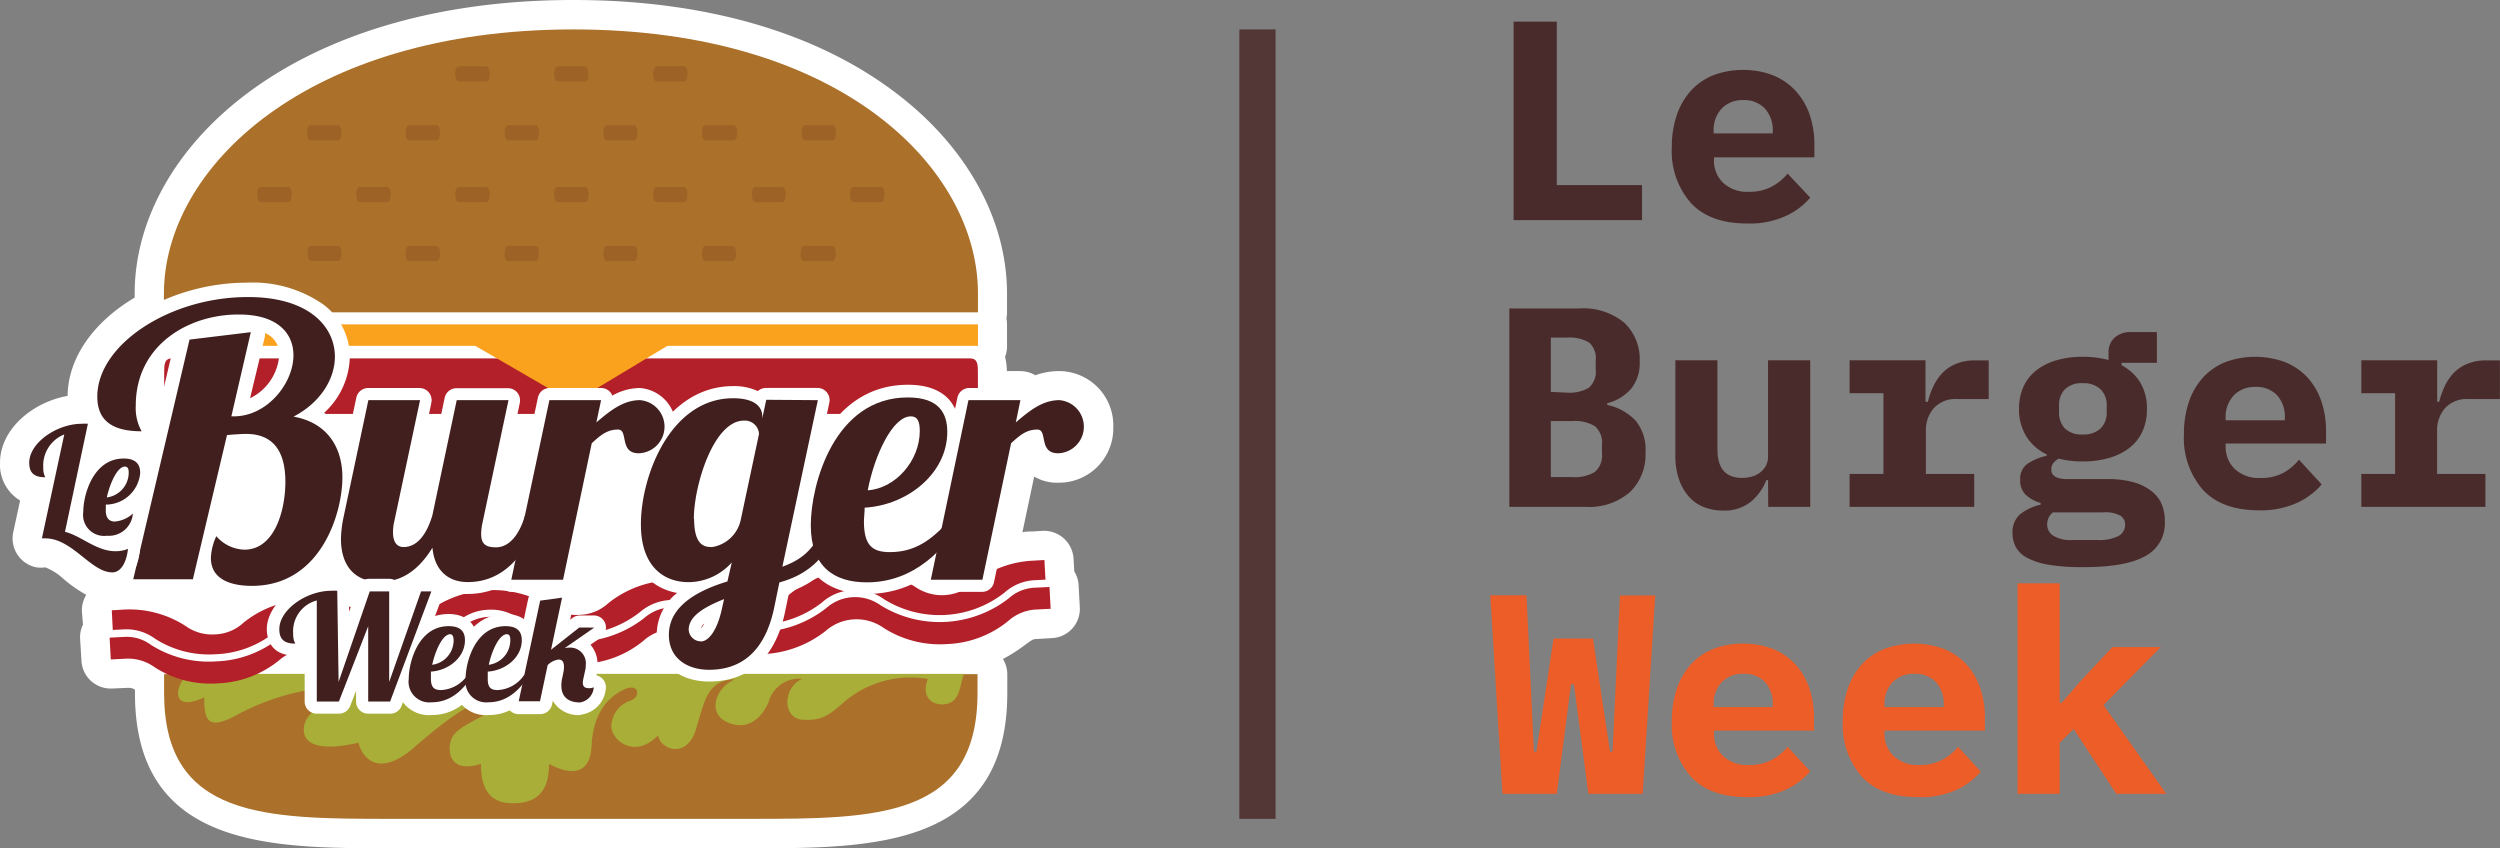 <svg xmlns="http://www.w3.org/2000/svg" viewBox="0 0 276.21 93.74"><rect x="0" y="0" width="276.21" height="93.74" fill="#808080" stroke="none"/><defs><style>.cls-1{fill:#4a2b2b;}.cls-2{fill:#ed5d28;}.cls-3{fill:#fff;}.cls-4{fill:#ab7029;}.cls-5{fill:#9c6226;}.cls-6{fill:#b32029;}.cls-7{fill:#faa21e;}.cls-8{fill:#a9ae38;}.cls-9{fill:#6d1d0e;}.cls-10{fill:#411f1f;}.cls-11{fill:#533636;}</style></defs><title>logo-registration-page</title><g id="Layer_2" data-name="Layer 2"><g id="Layer_1-2" data-name="Layer 1"><path class="cls-1" d="M167.23,24.32V2.39H172V20.45h9.42v3.87Z"/><path class="cls-1" d="M193,24.69q-4.08,0-6.18-2.26a8.66,8.66,0,0,1-2.11-6.16,10.77,10.77,0,0,1,.55-3.56,7.66,7.66,0,0,1,1.57-2.7,6.74,6.74,0,0,1,2.48-1.7,9,9,0,0,1,3.29-.58,8.81,8.81,0,0,1,3.26.58A6.88,6.88,0,0,1,198.35,10a7.47,7.47,0,0,1,1.56,2.59,10.16,10.16,0,0,1,.55,3.41v1.38H189.37v.29a3.36,3.36,0,0,0,1,2.52,3.91,3.91,0,0,0,2.86,1,5.19,5.19,0,0,0,2.48-.55,5.73,5.73,0,0,0,1.79-1.46L200,21.83a7.6,7.6,0,0,1-2.63,2A9.56,9.56,0,0,1,193,24.69Zm-.37-13.63a3.19,3.19,0,0,0-2.41.93,3.47,3.47,0,0,0-.89,2.49v.26h6.53v-.26A3.54,3.54,0,0,0,195,12,3.11,3.11,0,0,0,192.67,11.06Z"/><path class="cls-1" d="M166.76,34.08h7.69a7.1,7.1,0,0,1,5,1.57,5.52,5.52,0,0,1,1.71,4.28,4.51,4.51,0,0,1-.93,3,5.17,5.17,0,0,1-2.65,1.62v.19a6,6,0,0,1,3.15,1.76A5,5,0,0,1,181.8,50a5.73,5.73,0,0,1-1.74,4.39A6.88,6.88,0,0,1,175.17,56h-8.41Zm6.37,9.3a4.14,4.14,0,0,0,2.42-.55,2.32,2.32,0,0,0,.75-2v-1a2.29,2.29,0,0,0-.75-2,4.32,4.32,0,0,0-2.42-.53h-1.79v6Zm.6,9.33a4.28,4.28,0,0,0,2.48-.57,2.4,2.4,0,0,0,.78-2.07v-.91a2.38,2.38,0,0,0-.78-2.07,4.28,4.28,0,0,0-2.48-.57h-2.39v6.19Z"/><path class="cls-1" d="M195.34,53.05h-.19a5.89,5.89,0,0,1-1.68,2.36,4.64,4.64,0,0,1-3.1,1,5.68,5.68,0,0,1-2.13-.39,4.28,4.28,0,0,1-1.67-1.18,5.63,5.63,0,0,1-1.08-1.91,8,8,0,0,1-.39-2.61V39.8h4.65v9.86c0,2.1.91,3.14,2.73,3.14a3.79,3.79,0,0,0,1.05-.14,2.49,2.49,0,0,0,.91-.44,2.44,2.44,0,0,0,.65-.74,2.09,2.09,0,0,0,.25-1V39.8H200V56h-4.64Z"/><path class="cls-1" d="M204.35,52.36h3.74V43.44h-3.74V39.8h8.39v4.59H213a9,9,0,0,1,.61-1.72,5.78,5.78,0,0,1,1-1.47,4.43,4.43,0,0,1,1.5-1,5.2,5.2,0,0,1,2.07-.38h1.54v4.27h-3.46a3.23,3.23,0,0,0-2.6,1,3.66,3.66,0,0,0-.88,2.49v4.78h5.34V56H204.35Z"/><path class="cls-1" d="M239.18,57.64a4.07,4.07,0,0,1-2.16,3.8c-1.45.82-3.72,1.22-6.82,1.22a22.45,22.45,0,0,1-3.83-.26,7.78,7.78,0,0,1-2.4-.77,3.06,3.06,0,0,1-1.26-1.2,3.19,3.19,0,0,1-.36-1.5,2.63,2.63,0,0,1,.81-2.09,5.6,5.6,0,0,1,2.3-1.08v-.19a4.07,4.07,0,0,1-1.65-.9A2.17,2.17,0,0,1,223.2,53a2,2,0,0,1,.8-1.76,6.24,6.24,0,0,1,2.12-.88V50.2a5.24,5.24,0,0,1-2.25-2,5.59,5.59,0,0,1-.8-3,6,6,0,0,1,.5-2.5A4.85,4.85,0,0,1,225,40.9a6.6,6.6,0,0,1,2.22-1.1,10.27,10.27,0,0,1,2.89-.38,11.24,11.24,0,0,1,2.85.35v-.88a2.08,2.08,0,0,1,.66-1.57,2.53,2.53,0,0,1,1.82-.63h2.86v3.39h-3.89v.28a5.28,5.28,0,0,1,2.06,1.91,5.52,5.52,0,0,1,.73,2.93,5.69,5.69,0,0,1-.5,2.48,4.87,4.87,0,0,1-1.44,1.81A6.58,6.58,0,0,1,233,50.6a10.13,10.13,0,0,1-2.9.38,10.3,10.3,0,0,1-1.39-.08,9.25,9.25,0,0,1-1.25-.23,1.79,1.79,0,0,0-.58.47,1.08,1.08,0,0,0-.24.72.88.88,0,0,0,.19.6,1.29,1.29,0,0,0,.52.33,3.21,3.21,0,0,0,.77.14c.29,0,.59,0,.91,0h3.7a10.68,10.68,0,0,1,3,.35,5.71,5.71,0,0,1,2,1,3.65,3.65,0,0,1,1.13,1.48A4.92,4.92,0,0,1,239.18,57.64Zm-4.39.34a1.14,1.14,0,0,0-.51-1,3.41,3.41,0,0,0-1.91-.37h-5.56a1.68,1.68,0,0,0-.63,1.32,1.47,1.47,0,0,0,.64,1.24,3.69,3.69,0,0,0,2.19.49h2.73a4.65,4.65,0,0,0,2.32-.44A1.4,1.4,0,0,0,234.79,58ZM230.11,48a2.68,2.68,0,0,0,2-.69,2.48,2.48,0,0,0,.65-1.76v-.76a2.46,2.46,0,0,0-.65-1.75,2.69,2.69,0,0,0-2-.7,2.61,2.61,0,0,0-2,.7,2.53,2.53,0,0,0-.62,1.75v.76a2.56,2.56,0,0,0,.62,1.76A2.61,2.61,0,0,0,230.11,48Z"/><path class="cls-1" d="M249.58,56.38c-2.72,0-4.79-.75-6.19-2.26a8.69,8.69,0,0,1-2.1-6.15,10.79,10.79,0,0,1,.55-3.57,7.51,7.51,0,0,1,1.57-2.7,6.66,6.66,0,0,1,2.48-1.7,9.54,9.54,0,0,1,6.55,0,6.88,6.88,0,0,1,2.45,1.65,7.45,7.45,0,0,1,1.55,2.59,10,10,0,0,1,.55,3.41V49H245.9v.29a3.37,3.37,0,0,0,1,2.52,3.91,3.91,0,0,0,2.86,1,5.19,5.19,0,0,0,2.48-.55A5.84,5.84,0,0,0,254,50.79l2.51,2.73a7.89,7.89,0,0,1-2.64,2A9.66,9.66,0,0,1,249.58,56.38Zm-.38-13.63a3.19,3.19,0,0,0-2.4.93,3.44,3.44,0,0,0-.9,2.5v.25h6.54v-.25a3.51,3.51,0,0,0-.87-2.52A3.12,3.12,0,0,0,249.2,42.75Z"/><path class="cls-1" d="M260.89,52.36h3.73V43.44h-3.73V39.8h8.38v4.59h.22a9.79,9.79,0,0,1,.61-1.72,5.82,5.82,0,0,1,1-1.47,4.39,4.39,0,0,1,1.49-1,5.27,5.27,0,0,1,2.07-.38h1.54v4.27h-3.45a3.27,3.27,0,0,0-2.61,1,3.66,3.66,0,0,0-.88,2.49v4.78h5.34V56H260.89Z"/><path class="cls-2" d="M166,87.7l-1.35-21.93h4l.63,13.13.19,4.15h.28l1.89-12.5H176l1.88,12.5h.28l.19-4,.63-13.26h3.9L181.49,87.7h-6l-1.6-12.1h-.32L172,87.7Z"/><path class="cls-2" d="M193,88.07q-4.08,0-6.18-2.26a8.65,8.65,0,0,1-2.11-6.15,10.79,10.79,0,0,1,.55-3.57,7.66,7.66,0,0,1,1.57-2.7,6.74,6.74,0,0,1,2.48-1.7,9,9,0,0,1,3.29-.58,8.81,8.81,0,0,1,3.26.58,6.88,6.88,0,0,1,2.45,1.65,7.57,7.57,0,0,1,1.56,2.59,10.2,10.2,0,0,1,.55,3.41v1.38H189.37V81a3.36,3.36,0,0,0,1,2.52,3.91,3.91,0,0,0,2.86,1,5.19,5.19,0,0,0,2.48-.55,5.73,5.73,0,0,0,1.79-1.46L200,85.22a7.85,7.85,0,0,1-2.63,2A9.7,9.7,0,0,1,193,88.07Zm-.37-13.63a3.19,3.19,0,0,0-2.41.93,3.47,3.47,0,0,0-.89,2.5v.25h6.53v-.25a3.55,3.55,0,0,0-.86-2.52A3.15,3.15,0,0,0,192.67,74.44Z"/><path class="cls-2" d="M211.89,88.07c-2.72,0-4.79-.75-6.19-2.26a8.69,8.69,0,0,1-2.1-6.15,10.79,10.79,0,0,1,.55-3.57,7.51,7.51,0,0,1,1.57-2.7,6.66,6.66,0,0,1,2.48-1.7,9.54,9.54,0,0,1,6.55,0,6.88,6.88,0,0,1,2.45,1.65,7.55,7.55,0,0,1,1.55,2.59,10,10,0,0,1,.55,3.41v1.38H208.21V81a3.37,3.37,0,0,0,1,2.52,3.91,3.91,0,0,0,2.86,1,5.19,5.19,0,0,0,2.48-.55,5.84,5.84,0,0,0,1.79-1.46l2.51,2.74a8,8,0,0,1-2.64,2A9.66,9.66,0,0,1,211.89,88.07Zm-.38-13.63a3.19,3.19,0,0,0-2.4.93,3.44,3.44,0,0,0-.9,2.5v.25h6.54v-.25a3.51,3.51,0,0,0-.87-2.52A3.12,3.12,0,0,0,211.51,74.44Z"/><path class="cls-2" d="M222.91,64.45h4.65v13.2h.22L230,75.1l3.39-3.61h5.34L232.4,77.9l6.94,9.8h-5.53l-4.71-7.16-1.54,1.53V87.7h-4.65Z"/><g id="lbw_logo" data-name="lbw logo"><path class="cls-3" d="M116.92,53.33A6,6,0,0,0,123,47.46v-.28A6,6,0,0,0,117,41a7.71,7.71,0,0,0-2.61.46,3.32,3.32,0,0,0-1.68-.46h-1.47a6.37,6.37,0,0,0-.2-1.57,3.12,3.12,0,0,0,.22-1.17V35.87a3.08,3.08,0,0,0-.07-.68,3.59,3.59,0,0,0,.07-.65V32.43c0-8.28-4.58-16.45-12.57-22.38C89.9,3.48,77.67,0,63.36,0,31.86,0,14.88,16.71,14.88,32.43v.45c-4.61,2.74-7.37,6.71-7.41,10.86C3.67,44.41,0,47.37,0,51.15A4.62,4.62,0,0,0,2.22,55.3l-.76,3.52A3.26,3.26,0,0,0,4,62.68a3.17,3.17,0,0,0,1,0H5a6.51,6.51,0,0,1,2.07,1.33,15.45,15.45,0,0,0,2.46,1.71,3.3,3.3,0,0,0-.48,1.86L9.17,69a3.18,3.18,0,0,0-.32,1.58L9,73a3.24,3.24,0,0,0,3.41,3.07h0L14,76h.22a1.12,1.12,0,0,1,.69.2v.38c0,17.14,15,17.14,28.28,17.14H83c13.26,0,28.29,0,28.29-17.14V74.51a3.28,3.28,0,0,0-.48-1.7,18.63,18.63,0,0,0,2.46-1.57c.86-.63.86-.63,1.4-.65l1.56-.09a3.23,3.23,0,0,0,3.07-3.42l-.13-2.41a3.21,3.21,0,0,0-.48-1.54l-.08-1.41a3.27,3.27,0,0,0-3.43-3.07l-1.15.07c-.36,0-.72,0-1.07.09l1.3-6.16A4.89,4.89,0,0,0,116.92,53.33Z"/><path class="cls-4" d="M108.05,32.43c0-13.83-15.13-29.18-44.69-29.18S18.11,18.6,18.11,32.43v2.08h89.94Z"/><path class="cls-5" d="M53.66,7.32H50.74a.36.36,0,0,0-.33.23,1.41,1.41,0,0,0-.11.61,1.45,1.45,0,0,0,.11.62.35.35,0,0,0,.33.22h2.92A.35.35,0,0,0,54,8.78a1.87,1.87,0,0,0,.1-.62,1.57,1.57,0,0,0-.1-.61A.37.37,0,0,0,53.66,7.32Z"/><path class="cls-5" d="M64.59,7.32H61.67a.36.36,0,0,0-.33.23,1.57,1.57,0,0,0-.11.61,1.45,1.45,0,0,0,.11.62.36.36,0,0,0,.33.22h2.92a.35.35,0,0,0,.34-.22A1.88,1.88,0,0,0,65,8.16a1.78,1.78,0,0,0-.11-.61A.37.37,0,0,0,64.59,7.32Z"/><path class="cls-5" d="M75.52,7.32H72.6a.35.35,0,0,0-.33.23,1.74,1.74,0,0,0,0,1.23A.34.34,0,0,0,72.6,9h2.92a.35.35,0,0,0,.34-.22,1.87,1.87,0,0,0,.1-.62,1.81,1.81,0,0,0-.1-.61A.37.37,0,0,0,75.52,7.32Z"/><path class="cls-5" d="M48.17,13.84H45.25a.35.35,0,0,0-.33.23,1.85,1.85,0,0,0,0,1.23.35.35,0,0,0,.33.22h2.92a.35.35,0,0,0,.33-.22,1.74,1.74,0,0,0,0-1.23A.35.35,0,0,0,48.17,13.84Z"/><path class="cls-5" d="M59.11,13.84H56.19a.36.36,0,0,0-.33.23,1.41,1.41,0,0,0-.11.61,1.66,1.66,0,0,0,.11.62.37.37,0,0,0,.33.22h2.92a.38.38,0,0,0,.34-.22,1.85,1.85,0,0,0,0-1.23A.37.37,0,0,0,59.11,13.84Z"/><path class="cls-5" d="M37.29,13.84H34.37a.36.36,0,0,0-.33.23,1.74,1.74,0,0,0,0,1.23.36.36,0,0,0,.33.22h2.92a.34.34,0,0,0,.33-.22,1.45,1.45,0,0,0,.11-.62,1.48,1.48,0,0,0-.11-.62A.35.35,0,0,0,37.29,13.84Z"/><path class="cls-5" d="M70,13.84H67.11a.35.35,0,0,0-.33.23,1.74,1.74,0,0,0,0,1.23.35.35,0,0,0,.33.22H70a.35.35,0,0,0,.33-.22,1.74,1.74,0,0,0,0-1.23A.35.35,0,0,0,70,13.84Z"/><path class="cls-5" d="M81,13.84H78a.37.37,0,0,0-.34.23,1.82,1.82,0,0,0,0,1.22.37.37,0,0,0,.34.23H81a.35.35,0,0,0,.33-.22,1.48,1.48,0,0,0,.11-.62,1.41,1.41,0,0,0-.11-.61A.35.35,0,0,0,81,13.84Z"/><path class="cls-5" d="M91.89,13.84H89a.37.37,0,0,0-.34.23,1.85,1.85,0,0,0,0,1.23.38.38,0,0,0,.34.22h2.92a.36.36,0,0,0,.33-.23,1.75,1.75,0,0,0,0-1.22A.36.36,0,0,0,91.89,13.84Z"/><path class="cls-5" d="M53.66,20.65H50.74a.36.36,0,0,0-.33.22,1.76,1.76,0,0,0,0,1.24.35.35,0,0,0,.33.22h2.92a.38.38,0,0,0,.34-.22,1.65,1.65,0,0,0,.1-.62,1.57,1.57,0,0,0-.1-.61A.37.37,0,0,0,53.66,20.65Z"/><path class="cls-5" d="M64.59,20.65H61.67a.37.37,0,0,0-.33.22,1.76,1.76,0,0,0,0,1.24.35.35,0,0,0,.33.22h2.92a.38.38,0,0,0,.34-.22,1.88,1.88,0,0,0,.11-.62,1.78,1.78,0,0,0-.11-.61A.37.37,0,0,0,64.59,20.65Z"/><path class="cls-5" d="M75.52,20.65H72.6a.35.35,0,0,0-.33.23,1.41,1.41,0,0,0-.11.61,1.48,1.48,0,0,0,.11.62.35.35,0,0,0,.33.22h2.92a.38.38,0,0,0,.34-.22,2.16,2.16,0,0,0,.09-.62,1.78,1.78,0,0,0-.11-.61A.37.37,0,0,0,75.52,20.65Z"/><path class="cls-5" d="M59.11,27.17H56.19a.37.37,0,0,0-.33.22,1.66,1.66,0,0,0-.11.62,1.41,1.41,0,0,0,.11.61.36.36,0,0,0,.33.23h2.92a.37.37,0,0,0,.34-.23,1.57,1.57,0,0,0,.1-.61,1.65,1.65,0,0,0-.1-.62A.38.38,0,0,0,59.11,27.17Z"/><path class="cls-5" d="M70,27.17H67.11a.35.35,0,0,0-.33.22,1.48,1.48,0,0,0-.11.62,1.41,1.41,0,0,0,.11.61.35.35,0,0,0,.33.23H70a.35.35,0,0,0,.33-.23,1.41,1.41,0,0,0,.11-.61,1.48,1.48,0,0,0-.11-.62A.35.35,0,0,0,70,27.17Z"/><path class="cls-5" d="M86.36,20.65H83.53a.37.37,0,0,0-.34.23,1.78,1.78,0,0,0-.11.61,1.88,1.88,0,0,0,.11.62.38.38,0,0,0,.34.22h2.83a.36.36,0,0,0,.33-.22,1.66,1.66,0,0,0,.11-.62,1.78,1.78,0,0,0-.11-.61A.36.36,0,0,0,86.36,20.65Z"/><path class="cls-5" d="M97.62,20.88a.36.36,0,0,0-.33-.23H94.36a.36.36,0,0,0-.33.23,1.78,1.78,0,0,0-.11.61,1.66,1.66,0,0,0,.11.62.36.36,0,0,0,.33.22h2.93a.36.36,0,0,0,.33-.22A1.85,1.85,0,0,0,97.62,20.88Z"/><path class="cls-5" d="M91.89,27.17h-3a.36.36,0,0,0-.33.23,1.75,1.75,0,0,0,0,1.22.36.36,0,0,0,.33.23h3a.36.36,0,0,0,.34-.23,1.78,1.78,0,0,0,.11-.61,1.57,1.57,0,0,0-.11-.61A.34.34,0,0,0,91.89,27.17Z"/><path class="cls-5" d="M80.92,27.17H78a.37.37,0,0,0-.34.23,1.91,1.91,0,0,0,0,1.22.37.37,0,0,0,.34.23h2.88a.36.36,0,0,0,.33-.23,1.75,1.75,0,0,0,0-1.22A.35.35,0,0,0,80.92,27.17Z"/><path class="cls-5" d="M31.79,20.65H28.87a.37.37,0,0,0-.34.23,1.85,1.85,0,0,0,0,1.23.38.38,0,0,0,.34.22h2.92a.35.35,0,0,0,.33-.22,1.48,1.48,0,0,0,.11-.62,1.41,1.41,0,0,0-.11-.61A.35.35,0,0,0,31.79,20.65Z"/><path class="cls-5" d="M42.72,20.65H39.81a.35.35,0,0,0-.33.23,1.74,1.74,0,0,0,0,1.23.35.35,0,0,0,.33.22h2.91a.35.35,0,0,0,.33-.22,1.66,1.66,0,0,0,.11-.62,1.57,1.57,0,0,0-.11-.61A.35.35,0,0,0,42.72,20.65Z"/><path class="cls-5" d="M37.23,27.17H34.37a.36.36,0,0,0-.31.23A1.66,1.66,0,0,0,34,28a1.52,1.52,0,0,0,.11.6.35.35,0,0,0,.33.23h2.86a.37.37,0,0,0,.34-.23,1.57,1.57,0,0,0,.1-.61,1.43,1.43,0,0,0-.11-.61A.35.35,0,0,0,37.23,27.17Z"/><path class="cls-5" d="M48.37,27.24a.38.38,0,0,0-.21-.07H45.25a.35.35,0,0,0-.33.22,1.66,1.66,0,0,0-.11.62,1.57,1.57,0,0,0,.11.61.35.35,0,0,0,.33.23h2.92a.35.35,0,0,0,.33-.22,1.48,1.48,0,0,0,.11-.62,1.43,1.43,0,0,0-.11-.61A.33.33,0,0,0,48.37,27.24Z"/><path class="cls-6" d="M108.05,44.16c0,.87,0,1.57-.87,1.57H19c-.86,0-.86-.7-.86-1.57v-3c0-.86,0-1.56.86-1.56h88.17c.87,0,.87.7.87,1.56Z"/><rect class="cls-7" x="18.11" y="35.84" width="89.94" height="2.37"/><polygon class="cls-7" points="76.31 36.66 63.32 44.48 49.84 36.66 76.31 36.66"/><path class="cls-4" d="M18.13,74.48v2.09c0,13.83,11.2,13.9,25,13.9H83c13.83,0,25-.07,25-13.9V74.48Z"/><path class="cls-8" d="M22.57,77.05c0,2.17.17,3.68,3.18,2.17a26.25,26.25,0,0,1,14.37-3.34c-2.84.83-6.18,2.34-6.52,4.34s1.67,2.85,6,1.84c.5,1.84,2.35,3.84,6.18.5s6-4.7,7.86-5.35,2.35.34.34,1.51-3.85,1.84-4.19,3.18,0,3.52,3.35,2.5c0,2.35.67,4.35,3.52,4.35s4-1.51,4-4.35c1.84,1,4.52,1.67,4.7-2s1.84-5.35,3.52-6.19,2,.72.83,1.18a3.08,3.08,0,0,0-2.17,2.84c0,1.5,2.55,3.73,5.18,1,.2,1.61,3.18,2.67,4.18-.67s1.29-5.41,4.35-5.51c-2.1.76-3.34,3.84-.67,4.84s4-1.5,4.35-2.35A3.48,3.48,0,0,1,88.62,75c-2.16,1-2.17,4.34,0,4.51s3-.5,4.7-2a11.29,11.29,0,0,1,9.19-2.5c-.83,2.17.68,3,2,2.78,1.64-.31,1.5-2.12,2-3.34H20.81v.06C19.48,75.38,18.56,78.89,22.57,77.05Z"/><path class="cls-6" d="M13.61,69.54a5.31,5.31,0,0,1,3.48,1,11,11,0,0,0,6.77,1.74,11,11,0,0,0,6.53-2.46,5.59,5.59,0,0,1,6.85-.37,11.6,11.6,0,0,0,13.3-.72,5.34,5.34,0,0,1,3.35-1.36,5.27,5.27,0,0,1,3.49,1,11.64,11.64,0,0,0,13.31-.73,5.61,5.61,0,0,1,6.84-.37,11.61,11.61,0,0,0,13.29-.71,5.37,5.37,0,0,1,3.36-1.36,5.26,5.26,0,0,1,3.48,1A11.61,11.61,0,0,0,111,65.46a5.37,5.37,0,0,1,3.36-1.36l1.15-.06-.12-2.17-1.15.07a11.39,11.39,0,0,0-6.75,2.53,5.19,5.19,0,0,1-6.4.35,12,12,0,0,0-13.74.74,5.16,5.16,0,0,1-6.39.34,11.39,11.39,0,0,0-7-1.78,11.53,11.53,0,0,0-6.76,2.53,4.85,4.85,0,0,1-3.13,1.28A4.91,4.91,0,0,1,60.79,67a12,12,0,0,0-13.74.75A4.87,4.87,0,0,1,43.92,69a5,5,0,0,1-3.27-.93,11.26,11.26,0,0,0-7-1.79,11.36,11.36,0,0,0-6.76,2.53,4.85,4.85,0,0,1-3.13,1.28,5,5,0,0,1-3.26-.93,11.44,11.44,0,0,0-7-1.8l-1.15.07.11,2.17Z"/><path class="cls-6" d="M111.46,66.1a12.43,12.43,0,0,1-14.18.77,4.81,4.81,0,0,0-6,.32A12.43,12.43,0,0,1,77.13,68a4.81,4.81,0,0,0-6,.32A12.43,12.43,0,0,1,57,69.05a4.8,4.8,0,0,0-6,.32,12.43,12.43,0,0,1-14.18.77,4.51,4.51,0,0,0-3-.88,4.58,4.58,0,0,0-2.93,1.2,11.74,11.74,0,0,1-7,2.61,11.89,11.89,0,0,1-7.21-1.82,4.5,4.5,0,0,0-3-.88l-1.57.08.13,2.41,1.57-.08a5,5,0,0,1,3.26.93,11.35,11.35,0,0,0,7,1.79A11.42,11.42,0,0,0,30.78,73a5.18,5.18,0,0,1,6.39-.35,12,12,0,0,0,13.75-.74,4.85,4.85,0,0,1,3.13-1.28,5,5,0,0,1,3.26.93,11.5,11.5,0,0,0,7,1.79,11.26,11.26,0,0,0,6.75-2.53,4.87,4.87,0,0,1,3.13-1.28,5,5,0,0,1,3.27.93,12,12,0,0,0,13.76-.76,5.17,5.17,0,0,1,6.4-.34,11.53,11.53,0,0,0,7,1.79,11.36,11.36,0,0,0,6.76-2.54,5,5,0,0,1,3.14-1.28l1.56-.08-.13-2.41-1.57.08A4.54,4.54,0,0,0,111.46,66.1Z"/><path class="cls-9" d="M27.71,36.7,25.56,46h.28c3.66,0,6.58-3.63,6.58-6.75,0-2.37-1.69-4.5-6-4.5C21,34.7,15,38,15,44.82a5.24,5.24,0,0,0,.65,2.83c-3,0-4.9-1-4.9-3.83,0-5.75,8-11,16.6-11C34,32.79,37,36,37,39.41c0,2.46-1.6,5.08-4.57,6.62,3.89.7,5.4,3.58,5.4,6.7,0,4-2.38,12-10,12-2,0-4.53-.54-4.53-3.08a6.25,6.25,0,0,1,.6-2.41A4.28,4.28,0,0,0,27,60.73c3.34,0,4.53-4.33,4.53-7.5,0-2.91-1-5.29-4.35-5.29-.36,0-1.28.05-2.1.13L21.31,64H14.72l6.22-26.48Z"/><path class="cls-3" d="M27.85,66.29c-2.3,0-4-.63-5.06-1.77a1.55,1.55,0,0,1-1.48,1.06H14.72A1.58,1.58,0,0,1,13.49,65a1.61,1.61,0,0,1-.29-1.34l3.49-14.88a1.54,1.54,0,0,1-1.09.45c-5.63,0-6.47-3.38-6.47-5.4,0-6.59,8.66-12.6,18.17-12.6a13.62,13.62,0,0,1,8.35,2.36,7.24,7.24,0,0,1,3,5.83,8.6,8.6,0,0,1-2.84,6.19,7.92,7.92,0,0,1,3.67,7.13,16.68,16.68,0,0,1-2.39,8.32A10.4,10.4,0,0,1,27.85,66.29Zm-2.94-4.45c.12.87,1.11,1.31,2.94,1.31a7.34,7.34,0,0,0,6.54-3.75,13.59,13.59,0,0,0,1.91-6.67c0-2-.71-4.54-4.11-5.16A1.57,1.57,0,0,1,31,45.4a8.69,8.69,0,0,1-1.8,1.26c3.43,1.07,3.85,4.81,3.85,6.57,0,4.36-1.91,9.06-6.1,9.06A4.77,4.77,0,0,1,24.91,61.84Zm-8.21.61h3.37l3.46-14.74a1.58,1.58,0,0,1,.68-1A1.56,1.56,0,0,1,24,45.59l1.64-7.06L22.22,39Zm7.7-4.72a1.55,1.55,0,0,1,.6.36c1,1,1.53,1.07,2,1.07,2.16,0,3-3.64,3-5.93,0-3.27-1.33-3.72-2.78-3.72l-.84,0ZM19,39a7.65,7.65,0,0,0-2.48,5.86,3.35,3.35,0,0,0,.32,1.77,2.32,2.32,0,0,1,.24.54Zm-3.67-.57c-1.89,1.58-3.06,3.49-3.06,5.43a1.75,1.75,0,0,0,1.16,2,9.13,9.13,0,0,1,0-1A11,11,0,0,1,15.33,38.39Zm17.25-3A5.67,5.67,0,0,1,34,39.2a8.55,8.55,0,0,1-2.18,5.4,6.26,6.26,0,0,0,3.66-5.19A4.45,4.45,0,0,0,32.58,35.37Zm-3.3,1.43c0,.08,0,.17,0,.26L27.63,44a5.75,5.75,0,0,0,3.22-4.76A2.49,2.49,0,0,0,29.28,36.8Z"/><path class="cls-9" d="M56.18,44.21,53.32,57.7A6,6,0,0,0,53.16,59c0,1.11.52,1.47,1.63,1.47,1.55,0,2.62-1.51,3.21-3.5h1.67c-2.26,6.47-5.83,7.34-8,7.34S48,63,47.78,60.51c-2,3.26-4.2,3.77-5.87,3.77-2.38,0-4.24-1.42-4.24-4.76A13.27,13.27,0,0,1,38,56.94l2.7-12.73h5.71L43.54,57.7a5.1,5.1,0,0,0-.12,1.11c0,.91.32,1.63,1.17,1.63,1.57,0,2.58-1.51,3.18-3.5l2.69-12.73Z"/><path class="cls-3" d="M51.7,65.62a4.88,4.88,0,0,1-4.41-2.27,7.24,7.24,0,0,1-5.38,2.27c-2.7,0-5.58-1.6-5.58-6.1a14.35,14.35,0,0,1,.35-2.87l2.69-12.72a1.34,1.34,0,0,1,1.31-1.06h5.71a1.34,1.34,0,0,1,1,.5,1.36,1.36,0,0,1,.27,1.12L44.85,58a3.86,3.86,0,0,0-.09.84,1.57,1.57,0,0,0,0,.25c.89-.19,1.46-1.72,1.69-2.46l2.68-12.68a1.34,1.34,0,0,1,1.31-1.06h5.72a1.36,1.36,0,0,1,1,.49,1.39,1.39,0,0,1,.27,1.13L54.63,58v0a5.14,5.14,0,0,0-.12,1,.31.31,0,0,0,0,.1h.28c1.09,0,1.75-1.94,1.93-2.53a1.34,1.34,0,0,1,1.28-1h1.67a1.35,1.35,0,0,1,1.26,1.79C58.56,64.2,54.6,65.62,51.7,65.62Zm-3.44-6.36a1.34,1.34,0,0,1,.86,1.13c.16,1.74,1,2.55,2.58,2.55a5.32,5.32,0,0,0,3.39-1.18l-.3,0c-2.58,0-3-1.76-3-2.81A6.82,6.82,0,0,1,52,57.4l2.5-11.85h-3L49.08,57.22l0,.11A9.88,9.88,0,0,1,48.26,59.26ZM41.77,45.55,39.3,57.22A11,11,0,0,0,39,59.55c0,2.24,1,3.39,2.9,3.39a4.49,4.49,0,0,0,3.18-1.2,3,3,0,0,1-.5,0c-1.16,0-2.51-.78-2.51-3a7,7,0,0,1,.14-1.38l2.52-11.88Z"/><path class="cls-9" d="M66.41,44.21l-.52,2.46c1.39-1.18,2.9-2.46,4.81-2.46a2.94,2.94,0,0,1-.12,5.87c-2.22,0-1.11-2.62-2.3-2.62s-1.91.6-2.9,1.51L62.21,64.05H56.49L60.7,44.21Z"/><path class="cls-3" d="M62.21,65.39H56.49a1.32,1.32,0,0,1-1-.5,1.29,1.29,0,0,1-.27-1.12l4.21-19.84a1.33,1.33,0,0,1,1.31-1.06h5.71a1.34,1.34,0,0,1,1,.49,1.13,1.13,0,0,1,.2.35,6.24,6.24,0,0,1,3-.84,4.28,4.28,0,0,1-.12,8.55A2.77,2.77,0,0,1,67.7,48.9a3.67,3.67,0,0,0-1.09.77L63.52,64.33A1.34,1.34,0,0,1,62.21,65.39Zm-4.07-2.68h3l2.95-14a1.35,1.35,0,0,1,.41-.71l.45-.41a1.31,1.31,0,0,1-.35-1.18l.18-.84h-3Zm12.28-14h.16a1.46,1.46,0,0,0,1.52-1.56c0-.16,0-1.63-1.4-1.63a3.71,3.71,0,0,0-2,.62c1.2.27,1.46,1.58,1.55,2A5.06,5.06,0,0,0,70.42,48.73Z"/><path class="cls-9" d="M90.36,44.21l-3.92,18.4c2.42-.87,3.89-2.22,5-5.67h1.67c-1.57,5.23-4.57,6.74-7,7.41l-.59,2.86C84.31,72.88,81,74,78.35,74c-2.42,0-4.45-1.27-4.45-3.85,0-3.34,3.49-5,6.47-5.91l.48-2.1a6.45,6.45,0,0,1-4.77,2.18c-2.69,0-5.27-1.67-5.27-6.39C70.81,52.53,74.1,44,81,44c2.27,0,3.22.87,3.22,2v.23l.44-2.06ZM77.44,70.87c.83,0,1.78-1.18,2.3-3.52L80,66.19C78,67,76.09,68,76.09,69.57a1.36,1.36,0,0,0,1.33,1.29Zm-.75-13.53c0,3.06,1.26,3.1,2,3.1a3.86,3.86,0,0,0,3.17-3.1l2-9.4a1.57,1.57,0,0,0-1.66-1.47h0c-3.36,0-5.54,7.16-5.54,10.87Z"/><path class="cls-3" d="M78.35,75.3c-3.46,0-5.79-2.09-5.79-5.19a5.84,5.84,0,0,1,2.25-4.6c-2.78-.5-5.34-2.68-5.34-7.62,0-6.39,4-15.23,11.51-15.23a6.11,6.11,0,0,1,2.75.55,1.36,1.36,0,0,1,.91-.35h5.72a1.34,1.34,0,0,1,1,.5,1.36,1.36,0,0,1,.27,1.12l-3.28,15.4a8.52,8.52,0,0,0,1.77-3.37,1.35,1.35,0,0,1,1.28-.92h1.67a1.35,1.35,0,0,1,1.07.53,1.33,1.33,0,0,1,.21,1.19c-1.61,5.4-4.69,7.26-7.16,8.09l-.43,2.08C85.46,73.94,81.46,75.3,78.35,75.3Zm-2.73-3.81a3.28,3.28,0,0,0,2.73,1.13c3.13,0,5-1.86,5.82-5.68l.6-2.86a1.32,1.32,0,0,1,.51-.8,1.36,1.36,0,0,1-.15-1L88.7,45.55h-3l-.21,1a1.3,1.3,0,0,1-.41.71,2.59,2.59,0,0,1,.1.62,1.45,1.45,0,0,1,0,.36l-2,9.39a.14.14,0,0,1,0,.07,5.9,5.9,0,0,1-2,3.1,1.82,1.82,0,0,1,.3.11,1.34,1.34,0,0,1,.69,1.49l-.47,2.1a1.35,1.35,0,0,1-.65.87,1.37,1.37,0,0,1,.26,1.11l-.24,1.15c-.64,2.92-2,4.59-3.61,4.59l-.25,0A2.7,2.7,0,0,1,75.62,71.49Zm2.2-2.62a1.17,1.17,0,0,0-.37.56A2.67,2.67,0,0,0,77.82,68.87ZM81,45.34c-5.67,0-8.8,7.43-8.8,12.55,0,4.17,2.14,5,3.93,5a5.07,5.07,0,0,0,3.27-1.24,3.23,3.23,0,0,1-.68.08c-2.15,0-3.27-1.42-3.32-4.22a1.64,1.64,0,0,1,0-.22A20.22,20.22,0,0,1,77,50C78,47.47,79.39,45.89,81,45.34ZM78,57.15a1.11,1.11,0,0,1,0,.19c0,1.42.31,1.73.31,1.73a1.67,1.67,0,0,0,.33,0A2.63,2.63,0,0,0,80.54,57l2-9.1a.24.24,0,0,0-.21-.11h-.08C80.54,47.81,78.08,52.69,78,57.15Z"/><path class="cls-9" d="M98.33,61c3.13,0,5-1.74,7-4h1.35c-2.26,3.65-5.63,7.34-10.91,7.34-3.73,0-6.19-1.82-6.19-6.31s2.58-14.12,10.72-14.12c3.52,0,4.36,1.83,4.36,3.81,0,4.56-4.36,8.09-9.13,8.37,0,.56-.08,1.11-.08,1.59C95.47,60.31,96.42,61,98.33,61Zm2.3-15c-2,0-4,4.24-4.76,8.17,3.06-.2,5.75-3.26,5.75-6.55C101.62,46.59,101.39,46,100.63,46Z"/><path class="cls-3" d="M95.79,65.62c-4.79,0-7.53-2.78-7.53-7.65,0-5,2.95-15.46,12.06-15.46,3.67,0,5.7,1.83,5.7,5.15,0,4.67-4,8.76-9.2,9.58,0,.13,0,.26,0,.38,0,2,.39,2,1.52,2,2.43,0,4-1.25,6-3.55a1.33,1.33,0,0,1,1-.46h1.35a1.35,1.35,0,0,1,1.17.69,1.33,1.33,0,0,1,0,1.36C104.51,63,100.57,65.62,95.79,65.62Zm2.84-20.26c-5.77,1.25-7.69,8.79-7.69,12.61,0,3.39,1.54,5,4.85,5a8.86,8.86,0,0,0,3.5-.7,7.52,7.52,0,0,1-1,0c-2.86,0-4.2-1.48-4.2-4.67,0-.52,0-1.1.08-1.66a1.37,1.37,0,0,1,.59-1,1.36,1.36,0,0,1-.25-1.07C95.1,51.18,96.47,47.05,98.63,45.36Zm1.65,2.08c-.66.49-1.71,2.14-2.51,4.66a5.59,5.59,0,0,0,2.51-4.52Zm2.26-1.77a3.81,3.81,0,0,1,.42,1.91,8,8,0,0,1-1.06,4,6.19,6.19,0,0,0,1.44-3.87A2.16,2.16,0,0,0,102.54,45.67Zm-1.91,1.63h0v0Z"/><path class="cls-9" d="M112.74,44.21l-.51,2.46c1.39-1.18,2.89-2.46,4.8-2.46a2.94,2.94,0,0,1-.12,5.87c-2.22,0-1.11-2.62-2.3-2.62s-1.9.6-2.9,1.51l-3.17,15.08h-5.7L107,44.21Z"/><path class="cls-3" d="M108.54,65.39h-5.7a1.34,1.34,0,0,1-1-.5,1.36,1.36,0,0,1-.27-1.12l4.21-19.84A1.34,1.34,0,0,1,107,42.87h5.7a1.33,1.33,0,0,1,1,.49,1.41,1.41,0,0,1,.21.35,6.28,6.28,0,0,1,3-.84,4.28,4.28,0,0,1-.12,8.55A2.78,2.78,0,0,1,114,48.9a3.67,3.67,0,0,0-1.09.77l-3.09,14.66A1.34,1.34,0,0,1,108.54,65.39Zm-4.05-2.68h3l3-14a1.35,1.35,0,0,1,.41-.71l.44-.4a1.34,1.34,0,0,1-.33-1.19l.18-.84h-3Zm12.26-14h.16a1.48,1.48,0,0,0,1.52-1.56c0-.16,0-1.63-1.4-1.63a3.77,3.77,0,0,0-2,.62c1.2.28,1.46,1.58,1.55,2A5.06,5.06,0,0,0,116.75,48.73Z"/><path class="cls-10" d="M27.71,36.7,25.56,46h.28c3.66,0,6.58-3.63,6.58-6.75,0-2.37-1.69-4.5-6-4.5C21,34.7,15,38,15,44.82a5.24,5.24,0,0,0,.65,2.83c-3,0-4.9-1-4.9-3.83,0-5.75,8-11,16.6-11C34,32.79,37,36,37,39.41c0,2.46-1.6,5.08-4.57,6.62,3.89.7,5.4,3.58,5.4,6.7,0,4-2.38,12-10,12-2,0-4.53-.54-4.53-3.08a6.25,6.25,0,0,1,.6-2.41A4.28,4.28,0,0,0,27,60.73c3.34,0,4.53-4.33,4.53-7.5,0-2.91-1-5.29-4.35-5.29-.36,0-1.28.05-2.1.13L21.31,64H14.72l6.22-26.48Z"/><path class="cls-10" d="M56.18,44.21,53.32,57.7A6,6,0,0,0,53.16,59c0,1.11.52,1.47,1.63,1.47,1.55,0,2.62-1.51,3.21-3.5h1.67c-2.26,6.47-5.83,7.34-8,7.34S48,63,47.78,60.51c-2,3.26-4.2,3.77-5.87,3.77-2.38,0-4.24-1.42-4.24-4.76A13.27,13.27,0,0,1,38,56.94l2.7-12.73h5.71L43.54,57.7a5.1,5.1,0,0,0-.12,1.11c0,.91.32,1.63,1.17,1.63,1.57,0,2.58-1.51,3.18-3.5l2.69-12.73Z"/><path class="cls-10" d="M66.41,44.21l-.52,2.46c1.39-1.18,2.9-2.46,4.81-2.46a2.94,2.94,0,0,1-.12,5.87c-2.22,0-1.11-2.62-2.3-2.62s-1.91.6-2.9,1.51L62.21,64.05H56.49L60.7,44.21Z"/><path class="cls-10" d="M90.36,44.21l-3.92,18.4c2.42-.87,3.89-2.22,5-5.67h1.67c-1.57,5.23-4.57,6.74-7,7.41l-.59,2.86C84.31,72.88,81,74,78.35,74c-2.42,0-4.45-1.27-4.45-3.85,0-3.34,3.49-5,6.47-5.91l.48-2.1a6.45,6.45,0,0,1-4.77,2.18c-2.69,0-5.27-1.67-5.27-6.39C70.81,52.53,74.1,44,81,44c2.27,0,3.22.87,3.22,2v.23l.44-2.06ZM77.44,70.87c.83,0,1.78-1.18,2.3-3.52L80,66.19C78,67,76.09,68,76.09,69.57a1.36,1.36,0,0,0,1.33,1.29Zm-.75-13.53c0,3.06,1.26,3.1,2,3.1a3.86,3.86,0,0,0,3.17-3.1l2-9.4a1.57,1.57,0,0,0-1.66-1.47h0c-3.36,0-5.54,7.16-5.54,10.87Z"/><path class="cls-10" d="M98.33,61c3.13,0,5-1.74,7-4h1.35c-2.26,3.65-5.63,7.34-10.91,7.34-3.73,0-6.19-1.82-6.19-6.31s2.58-14.12,10.72-14.12c3.52,0,4.36,1.83,4.36,3.81,0,4.56-4.36,8.09-9.13,8.37,0,.56-.08,1.11-.08,1.59C95.47,60.31,96.42,61,98.33,61Zm2.3-15c-2,0-4,4.24-4.76,8.17,3.06-.2,5.75-3.26,5.75-6.55C101.62,46.59,101.39,46,100.63,46Z"/><path class="cls-10" d="M112.74,44.21l-.51,2.46c1.39-1.18,2.89-2.46,4.8-2.46a2.94,2.94,0,0,1-.12,5.87c-2.22,0-1.11-2.62-2.3-2.62s-1.9.6-2.9,1.51l-3.17,15.08h-5.7L107,44.21Z"/><path class="cls-9" d="M37.41,75.34l3.44-10H43v10l3.52-10h1.14L43.1,77.51H40.68V69.19l-3.24,8.32H35V66.34A3.52,3.52,0,0,0,32.39,70a2.27,2.27,0,0,0,.23,1.11c-1.13,0-1.76-.41-1.76-1.59,0-2.17,3-4.25,5.75-4.25a4.57,4.57,0,0,1,.65,0Z"/><path class="cls-3" d="M43.1,78.85H40.68a1.34,1.34,0,0,1-1.34-1.34V76.33L38.69,78a1.34,1.34,0,0,1-1.25.85H35a1.34,1.34,0,0,1-1.34-1.34V71.88a1.36,1.36,0,0,1-1.08.55c-2.8,0-3.1-2.05-3.1-2.93,0-2.59,3.1-5.59,7.09-5.59a6.49,6.49,0,0,1,.85,0,1.35,1.35,0,0,1,1.15,1.31l0,2.37.94-2.74a1.33,1.33,0,0,1,1.27-.9H43a1.34,1.34,0,0,1,1.34,1.34v2.16l.92-2.61A1.34,1.34,0,0,1,46.51,64h1.14a1.35,1.35,0,0,1,1.11.57,1.37,1.37,0,0,1,.15,1.24L44.36,78A1.34,1.34,0,0,1,43.1,78.85ZM41.34,68a1.83,1.83,0,0,1,.31.24V67.13Z"/><path class="cls-9" d="M48.75,76.24a3.74,3.74,0,0,0,2.9-1.65h.56c-.93,1.5-2.33,3-4.5,3A2.29,2.29,0,0,1,45.16,75c0-1.84,1.06-5.82,4.41-5.82,1.46,0,1.8.75,1.8,1.56,0,1.89-1.8,3.34-3.76,3.46,0,.23,0,.46,0,.65C47.58,76,48,76.24,48.75,76.24Zm1-6.17c-.84,0-1.64,1.76-2,3.38a2.74,2.74,0,0,0,2.37-2.7C50.11,70.32,50,70.07,49.72,70.07Z"/><path class="cls-3" d="M47.71,79A3.59,3.59,0,0,1,43.82,75c0-3,1.78-7.16,5.75-7.16,1.94,0,3.14,1.11,3.14,2.9a4.37,4.37,0,0,1-.8,2.5h.3a1.34,1.34,0,0,1,1.14,2C51.84,77.72,49.94,79,47.71,79Z"/><path class="cls-9" d="M55,76.24a3.74,3.74,0,0,0,2.9-1.65h.56c-.94,1.5-2.33,3-4.5,3A2.29,2.29,0,0,1,51.44,75c0-1.84,1.06-5.82,4.41-5.82,1.46,0,1.8.75,1.8,1.56,0,1.89-1.8,3.34-3.76,3.46,0,.23,0,.46,0,.65C53.85,76,54.25,76.24,55,76.24ZM56,70.07c-.83,0-1.64,1.76-2,3.38a2.74,2.74,0,0,0,2.38-2.7C56.39,70.32,56.29,70.07,56,70.07Z"/><path class="cls-3" d="M54,79A3.59,3.59,0,0,1,50.1,75c0-3,1.78-7.16,5.75-7.16,1.94,0,3.14,1.11,3.14,2.9a4.37,4.37,0,0,1-.8,2.5h.3a1.34,1.34,0,0,1,1.17.69,1.36,1.36,0,0,1,0,1.35C58.12,77.72,56.22,79,54,79Z"/><path class="cls-9" d="M65.65,69.34l-3.27,2.27a2.48,2.48,0,0,1,.54-.06,1.73,1.73,0,0,1,1.8,1.91,2.56,2.56,0,0,1-.07.62l-.18.82a3.12,3.12,0,0,0-.08.52c0,.33.13.61.64.61a1.13,1.13,0,0,0,.57-.1,1.8,1.8,0,0,1-1.52,1.68c-1.34,0-2.06-.67-2.06-1.86a3.47,3.47,0,0,1,.1-.85l.13-.64a3.05,3.05,0,0,0,.06-.6c0-.48-.16-.79-.59-.79a2.1,2.1,0,0,0-1.21.61l-.85,4H57.31l2.37-11.12,2.42-.33-1.22,5.76L64,69.33Z"/><path class="cls-3" d="M64.08,79a3.25,3.25,0,0,1-3-1.57l-.09.41a1.34,1.34,0,0,1-1.31,1.06H57.31A1.33,1.33,0,0,1,56,77.23l2.37-11.12a1.33,1.33,0,0,1,1.14-1l2.41-.33a1.35,1.35,0,0,1,1.17.42,1.33,1.33,0,0,1,.32,1.19L63,68.47l.24-.19A1.4,1.4,0,0,1,64,68h1.61a1.33,1.33,0,0,1,1.28.94,1.35,1.35,0,0,1-.51,1.5l-1.14.79a3.29,3.29,0,0,1,.78,2.23,4.22,4.22,0,0,1-.11.93l0,.23a1.3,1.3,0,0,1,.45.2A1.35,1.35,0,0,1,66.94,76a3.16,3.16,0,0,1-2.66,2.94Z"/><path class="cls-10" d="M37.41,75.34l3.44-10H43v10l3.52-10h1.14L43.1,77.51H40.68V69.19l-3.24,8.32H35V66.34A3.52,3.52,0,0,0,32.39,70a2.27,2.27,0,0,0,.23,1.11c-1.13,0-1.76-.41-1.76-1.59,0-2.17,3-4.25,5.75-4.25a4.57,4.57,0,0,1,.65,0Z"/><path class="cls-10" d="M48.75,76.24a3.74,3.74,0,0,0,2.9-1.65h.56c-.93,1.5-2.33,3-4.5,3A2.29,2.29,0,0,1,45.16,75c0-1.84,1.06-5.82,4.41-5.82,1.46,0,1.8.75,1.8,1.56,0,1.89-1.8,3.34-3.76,3.46,0,.23,0,.46,0,.65C47.58,76,48,76.24,48.75,76.24Zm1-6.17c-.84,0-1.64,1.76-2,3.38a2.74,2.74,0,0,0,2.37-2.7C50.11,70.32,50,70.07,49.72,70.07Z"/><path class="cls-10" d="M55,76.24a3.74,3.74,0,0,0,2.9-1.65h.56c-.94,1.5-2.33,3-4.5,3A2.29,2.29,0,0,1,51.44,75c0-1.84,1.06-5.82,4.41-5.82,1.46,0,1.8.75,1.8,1.56,0,1.89-1.8,3.34-3.76,3.46,0,.23,0,.46,0,.65C53.85,76,54.25,76.24,55,76.24ZM56,70.07c-.83,0-1.64,1.76-2,3.38a2.74,2.74,0,0,0,2.38-2.7C56.39,70.32,56.29,70.07,56,70.07Z"/><path class="cls-10" d="M65.65,69.34l-3.27,2.27a2.48,2.48,0,0,1,.54-.06,1.73,1.73,0,0,1,1.8,1.91,2.56,2.56,0,0,1-.07.62l-.18.82a3.12,3.12,0,0,0-.08.52c0,.33.13.61.64.61a1.13,1.13,0,0,0,.57-.1,1.8,1.8,0,0,1-1.52,1.68c-1.34,0-2.06-.67-2.06-1.86a3.47,3.47,0,0,1,.1-.85l.13-.64a3.05,3.05,0,0,0,.06-.6c0-.48-.16-.79-.59-.79a2.1,2.1,0,0,0-1.21.61l-.85,4H57.31l2.37-11.12,2.42-.33-1.22,5.76L64,69.33Z"/><path class="cls-9" d="M7.18,58.76c1.72.4,3.46,2.14,5.56,2.14a3.55,3.55,0,0,0,1.4-.26c-.17,1.59-.83,2.6-1.73,2.6C10.05,63.24,8,59.48,5,59.48H4.63L7.1,48a3.68,3.68,0,0,0-2.32,3.62A2.28,2.28,0,0,0,5,52.73c-1.14,0-1.77-.41-1.77-1.6,0-2.21,3.05-4.31,5.81-4.31a3.66,3.66,0,0,1,.67,0Z"/><path class="cls-3" d="M12.41,64.58c-1.59,0-2.88-1-4.13-2S6.1,60.82,5,60.82H4.74A1.33,1.33,0,0,1,3.32,59.2L4.43,54A2.7,2.7,0,0,1,1.9,51.13c0-2.62,3.12-5.65,7.15-5.65a5.56,5.56,0,0,1,.88.05,1.35,1.35,0,0,1,.89.57,1.36,1.36,0,0,1,.21,1L8.73,57.9c.43.19.84.42,1.24.64a6.19,6.19,0,0,0,2.8,1,2.32,2.32,0,0,0,.87-.16,1.34,1.34,0,0,1,1.83,1.38C15.17,63.58,13.7,64.58,12.41,64.58Z"/><path class="cls-9" d="M12.68,57.62a3.33,3.33,0,0,0,2-.88,2.65,2.65,0,0,1-2.86,2.45A2.32,2.32,0,0,1,9.2,56.56c0-1.87,1.08-5.9,4.47-5.9,1.48,0,1.82.79,1.82,1.59a3.82,3.82,0,0,1-3.8,3.5c0,.16,0,.35,0,.5C11.65,57.29,12.1,57.62,12.68,57.62Zm1.12-6.07c-.83,0-1.65,1.83-2,3.41a2.77,2.77,0,0,0,2.42-2.75C14.22,51.81,14.12,51.55,13.8,51.55Z"/><path class="cls-3" d="M11.77,60.54a3.66,3.66,0,0,1-3.91-4c0-3,1.8-7.24,5.81-7.24a2.84,2.84,0,0,1,3.17,2.93,4.6,4.6,0,0,1-1.51,3.35A1.34,1.34,0,0,1,16,57,4,4,0,0,1,11.77,60.54Zm.91-2.92Z"/><path class="cls-10" d="M7.18,58.76c1.72.4,3.46,2.14,5.56,2.14a3.55,3.55,0,0,0,1.4-.26c-.17,1.59-.83,2.6-1.73,2.6C10.05,63.24,8,59.48,5,59.48H4.63L7.1,48a3.68,3.68,0,0,0-2.32,3.62A2.28,2.28,0,0,0,5,52.73c-1.14,0-1.77-.41-1.77-1.6,0-2.21,3.05-4.31,5.81-4.31a3.66,3.66,0,0,1,.67,0Z"/><path class="cls-10" d="M12.68,57.62a3.33,3.33,0,0,0,2-.88,2.65,2.65,0,0,1-2.86,2.45A2.32,2.32,0,0,1,9.2,56.56c0-1.87,1.08-5.9,4.47-5.9,1.48,0,1.82.79,1.82,1.59a3.82,3.82,0,0,1-3.8,3.5c0,.16,0,.35,0,.5C11.65,57.29,12.1,57.62,12.68,57.62Zm1.12-6.07c-.83,0-1.65,1.83-2,3.41a2.77,2.77,0,0,0,2.42-2.75C14.22,51.81,14.12,51.55,13.8,51.55Z"/></g><rect class="cls-11" x="136.93" y="3.25" width="4" height="87.22"/></g></g></svg>